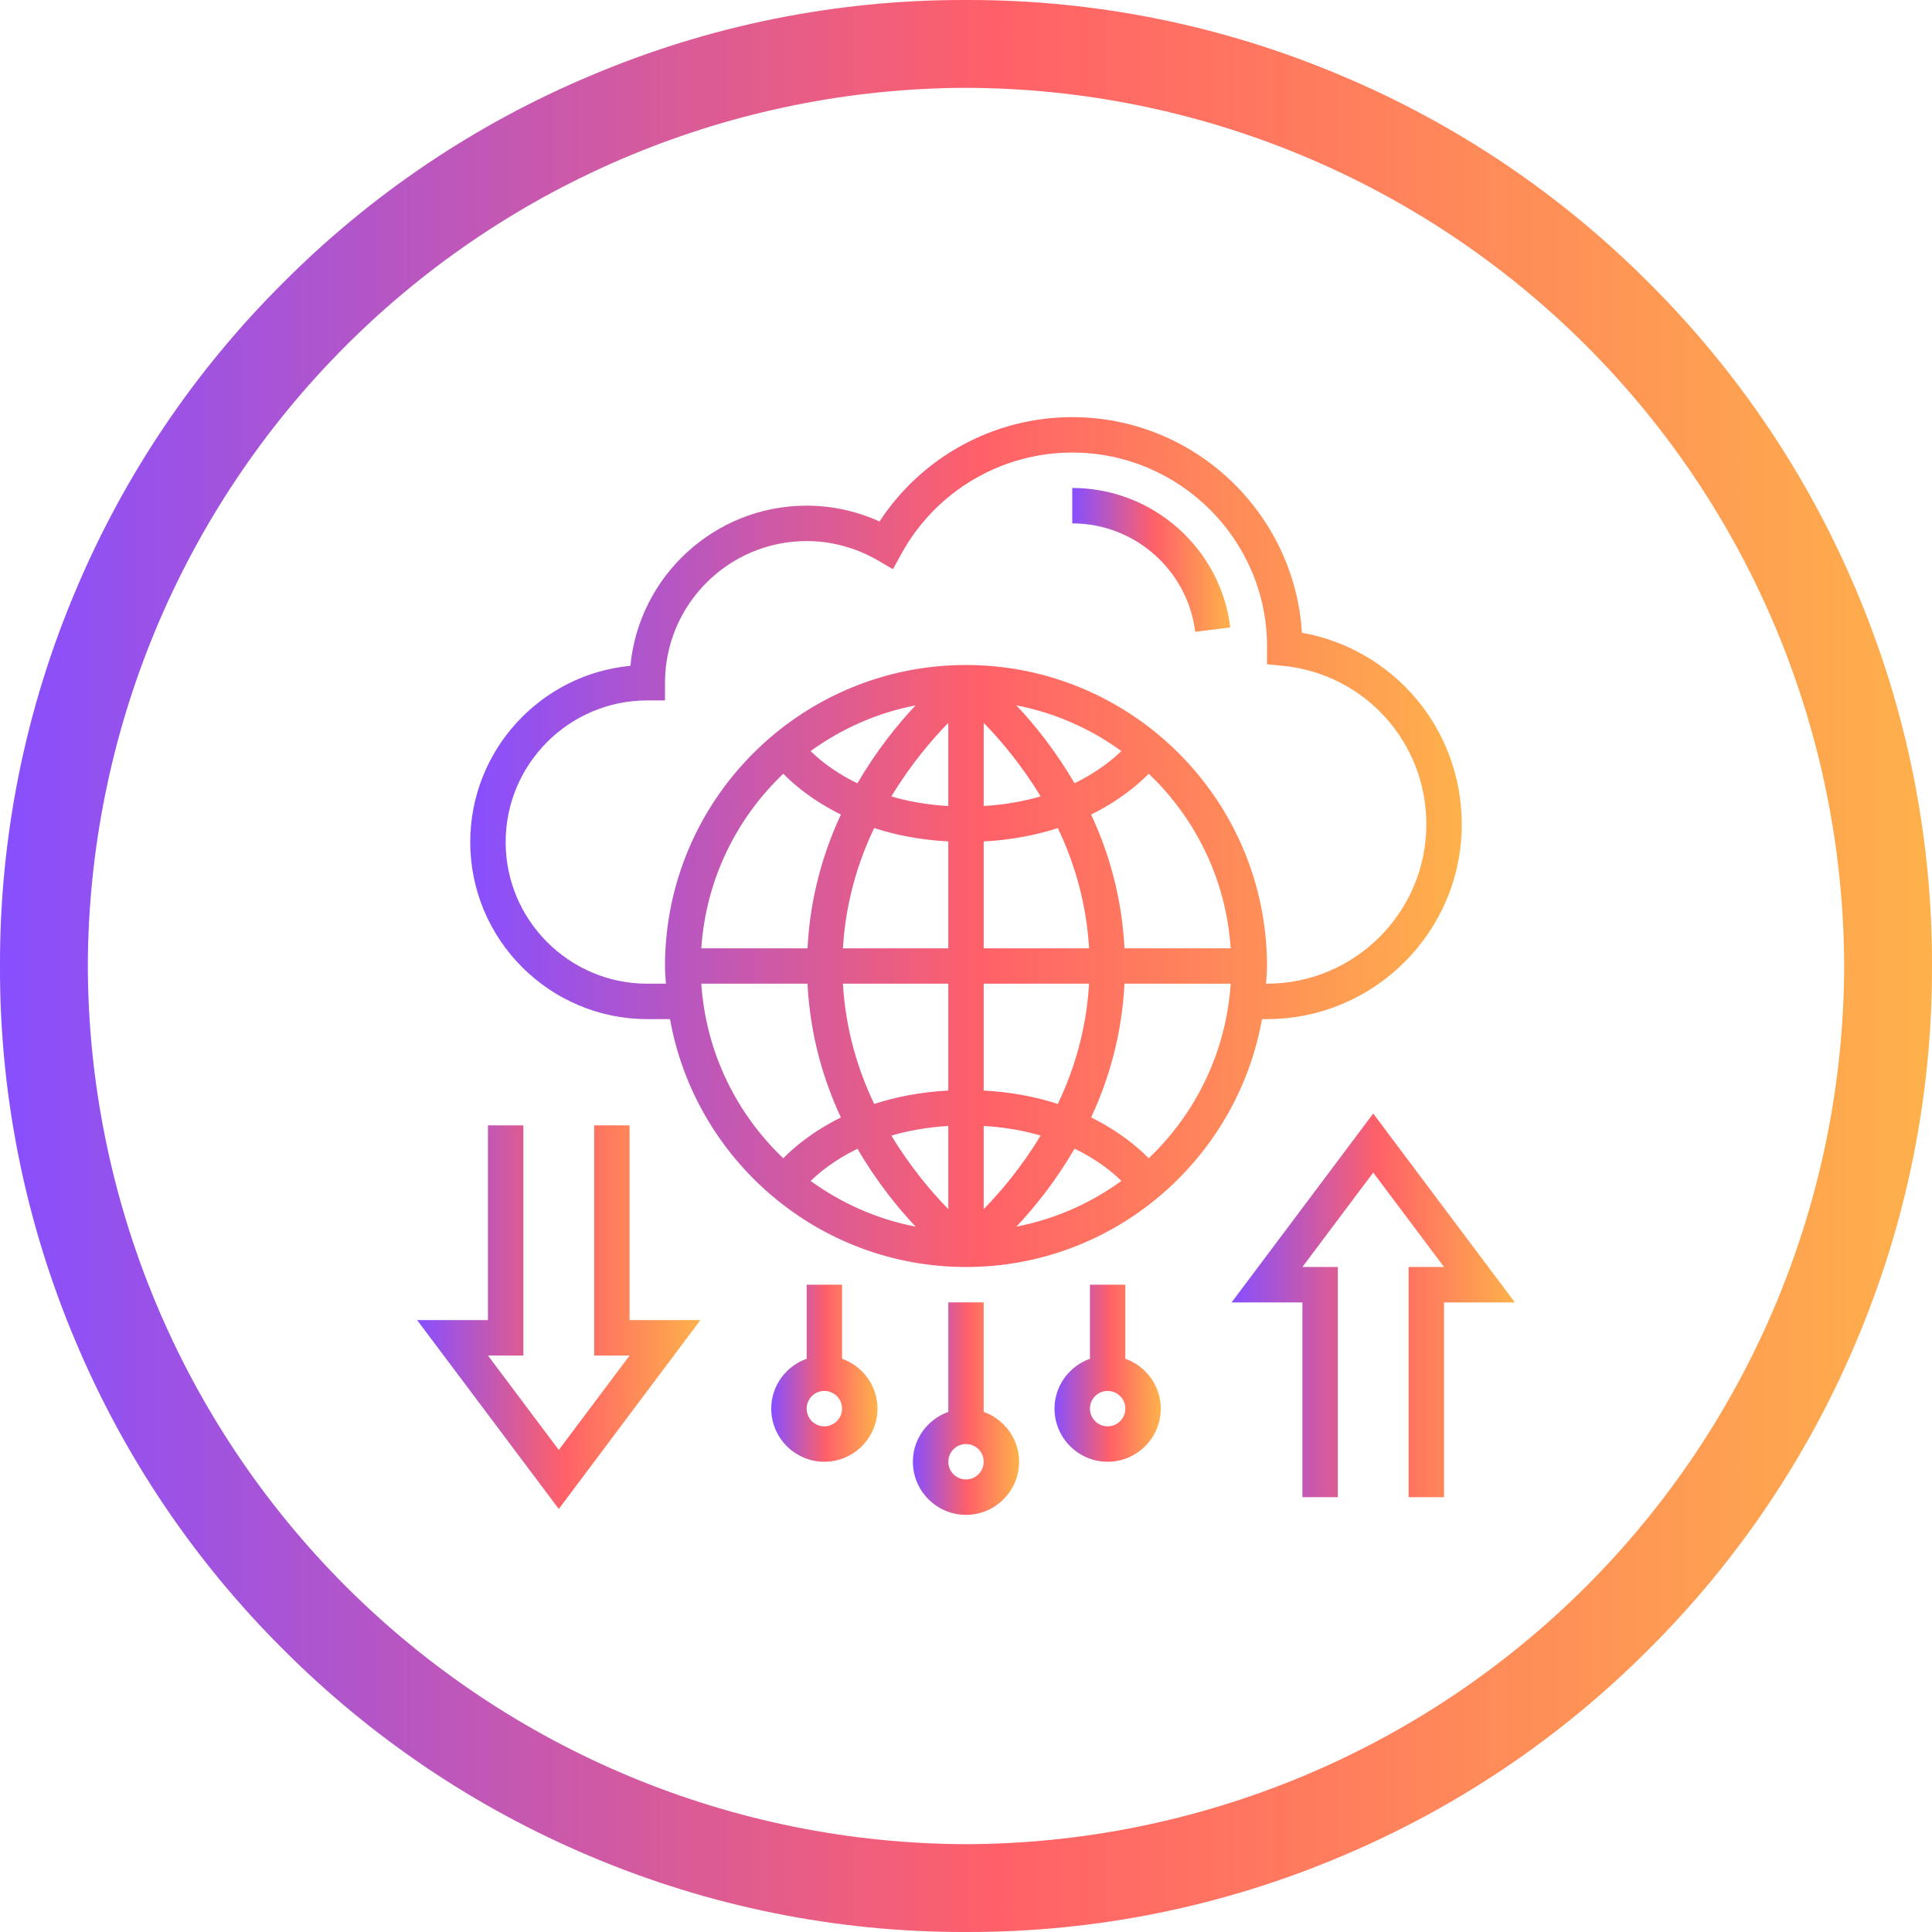 <svg width="88" height="88" viewBox="0 0 88 88" fill="none" xmlns="http://www.w3.org/2000/svg">
<g clip-path="url(#clip0_3712_248)">
<path d="M44.08 88H43.92C38.062 88.006 32.263 86.83 26.87 84.543C21.64 82.338 16.89 79.135 12.885 75.113C8.862 71.109 5.659 66.357 3.455 61.125C1.156 55.709 -0.02 49.883 0 44C-0.018 38.116 1.158 32.289 3.457 26.872C5.661 21.641 8.864 16.89 12.887 12.887C16.89 8.862 21.642 5.659 26.873 3.457C32.258 1.169 38.05 -0.006 43.901 2.61355e-05H44.1C49.949 -0.006 55.74 1.17 61.124 3.457C66.355 5.66 71.106 8.863 75.11 12.887C79.133 16.891 82.337 21.641 84.541 26.872C86.841 32.289 88.017 38.115 88 44C88.017 49.883 86.841 55.709 84.542 61.125C82.337 66.355 79.133 71.106 75.111 75.11C71.107 79.134 66.356 82.337 61.125 84.54C55.735 86.83 49.937 88.007 44.08 88ZM44 4C33.401 4.031 23.245 8.255 15.75 15.75C8.255 23.245 4.031 33.401 4 44C4.03 54.6 8.253 64.757 15.748 72.252C23.243 79.747 33.401 83.971 44 84C54.6 83.972 64.758 79.748 72.253 72.253C79.749 64.758 83.972 54.6 84 44C83.971 33.4 79.747 23.243 72.252 15.748C64.757 8.253 54.6 4.029 44 4Z" fill="url(#paint0_linear_3712_248)"/>
<g clip-path="url(#clip1_3712_248)">
<path d="M62.548 50.72L56.097 59.323H59.323V68.194H60.935V57.71H59.323L62.548 53.409L65.774 57.71H64.161V68.194H65.774V59.323H69L62.548 50.72Z" fill="url(#paint1_linear_3712_248)"/>
<path d="M28.677 60.129V51.258H27.064V61.742H28.677L25.452 66.043L22.226 61.742H23.839V51.258H22.226V60.129H19L25.452 68.731L31.903 60.129H28.677Z" fill="url(#paint2_linear_3712_248)"/>
<path d="M38.355 61.89V58.516H36.742V61.89C35.806 62.224 35.129 63.111 35.129 64.161C35.129 65.495 36.215 66.581 37.548 66.581C38.882 66.581 39.968 65.495 39.968 64.161C39.968 63.111 39.291 62.224 38.355 61.89ZM37.548 64.968C37.103 64.968 36.742 64.606 36.742 64.161C36.742 63.717 37.103 63.355 37.548 63.355C37.993 63.355 38.355 63.717 38.355 64.161C38.355 64.606 37.993 64.968 37.548 64.968Z" fill="url(#paint3_linear_3712_248)"/>
<path d="M44.806 64.31V59.322H43.194V64.31C42.257 64.644 41.581 65.531 41.581 66.581C41.581 67.914 42.666 69 44 69C45.334 69 46.419 67.914 46.419 66.581C46.419 65.531 45.743 64.644 44.806 64.31ZM44 67.387C43.555 67.387 43.194 67.025 43.194 66.581C43.194 66.136 43.555 65.774 44 65.774C44.445 65.774 44.806 66.136 44.806 66.581C44.806 67.025 44.445 67.387 44 67.387Z" fill="url(#paint4_linear_3712_248)"/>
<path d="M51.258 61.89V58.516H49.645V61.89C48.709 62.224 48.032 63.111 48.032 64.161C48.032 65.495 49.118 66.581 50.452 66.581C51.785 66.581 52.871 65.495 52.871 64.161C52.871 63.111 52.194 62.224 51.258 61.89ZM50.452 64.968C50.007 64.968 49.645 64.606 49.645 64.161C49.645 63.717 50.007 63.355 50.452 63.355C50.897 63.355 51.258 63.717 51.258 64.161C51.258 64.606 50.897 64.968 50.452 64.968Z" fill="url(#paint5_linear_3712_248)"/>
<path d="M48.839 22.226V23.839C51.681 23.839 54.09 25.962 54.44 28.777L56.04 28.578C55.59 24.956 52.493 22.226 48.839 22.226Z" fill="url(#paint6_linear_3712_248)"/>
<path d="M59.302 28.82C58.958 23.348 54.397 19 48.839 19C45.285 19 41.99 20.802 40.062 23.752C39.019 23.28 37.886 23.032 36.742 23.032C32.555 23.032 29.102 26.24 28.714 30.327C24.627 30.715 21.419 34.168 21.419 38.355C21.419 42.802 25.037 46.419 29.484 46.419H30.517C31.665 52.827 37.267 57.71 44 57.71C50.733 57.71 56.336 52.827 57.483 46.419H57.71C62.601 46.419 66.581 42.44 66.581 37.548C66.581 33.208 63.498 29.573 59.302 28.82ZM35.677 52.757C33.542 50.726 32.152 47.928 31.944 44.806H36.781C36.898 47.124 37.493 49.17 38.302 50.898C36.989 51.548 36.129 52.294 35.677 52.757ZM38.302 37.102C37.494 38.83 36.899 40.876 36.782 43.194H31.944C32.152 40.072 33.542 37.274 35.678 35.243C36.129 35.706 36.989 36.453 38.302 37.102ZM36.922 34.211C38.323 33.195 39.943 32.468 41.704 32.129C40.887 32.995 39.921 34.191 39.053 35.681C37.994 35.165 37.298 34.583 36.922 34.211ZM36.924 53.79C37.3 53.422 37.998 52.841 39.057 52.324C39.923 53.812 40.889 55.006 41.705 55.872C39.944 55.532 38.324 54.806 36.924 53.79ZM43.194 55.074C42.44 54.306 41.477 53.174 40.602 51.726C41.351 51.506 42.214 51.345 43.194 51.285V55.074ZM43.194 44.806V49.673C41.898 49.743 40.777 49.971 39.818 50.283C39.071 48.72 38.514 46.878 38.394 44.806H43.194V44.806ZM43.194 43.194H38.394C38.515 41.121 39.071 39.279 39.818 37.716C40.777 38.029 41.898 38.257 43.194 38.326V43.194ZM43.194 36.715C42.211 36.656 41.349 36.496 40.6 36.277C41.477 34.827 42.44 33.695 43.194 32.926V36.715ZM47.398 36.274C46.649 36.494 45.786 36.655 44.806 36.714V32.926C45.56 33.695 46.523 34.826 47.398 36.274ZM46.295 32.128C48.056 32.468 49.676 33.194 51.076 34.21C50.7 34.578 50.002 35.159 48.943 35.676C48.077 34.188 47.111 32.994 46.295 32.128ZM48.182 37.717C48.929 39.28 49.486 41.122 49.606 43.194H44.806V43.194V38.327C46.102 38.257 47.223 38.029 48.182 37.717ZM49.606 44.806C49.485 46.879 48.929 48.721 48.182 50.284C47.223 49.971 46.102 49.743 44.806 49.673V44.806H49.606ZM47.4 51.723C46.523 53.173 45.56 54.305 44.806 55.074V51.285C45.789 51.344 46.651 51.504 47.4 51.723ZM46.296 55.871C47.113 55.005 48.079 53.809 48.947 52.319C50.006 52.835 50.702 53.417 51.078 53.789C49.677 54.805 48.057 55.532 46.296 55.871ZM52.323 52.757C51.872 52.294 51.011 51.547 49.698 50.898C50.507 49.17 51.102 47.124 51.219 44.806H56.056C55.848 47.928 54.458 50.726 52.323 52.757ZM51.219 43.194C51.102 40.876 50.507 38.83 49.698 37.102C51.011 36.452 51.871 35.706 52.323 35.243C54.459 37.275 55.849 40.072 56.056 43.194H51.219ZM57.71 44.806H57.669C57.685 44.538 57.71 44.273 57.71 44C57.71 36.44 51.56 30.29 44 30.29C36.44 30.29 30.29 36.44 30.29 44C30.29 44.273 30.315 44.538 30.331 44.806H29.484C25.927 44.806 23.032 41.912 23.032 38.355C23.032 34.798 25.927 31.903 29.484 31.903H30.29V31.097C30.29 27.54 33.185 24.645 36.742 24.645C37.867 24.645 38.979 24.945 39.96 25.512L40.672 25.924L41.069 25.204C42.634 22.372 45.611 20.613 48.839 20.613C53.73 20.613 57.71 24.593 57.711 29.433L57.707 30.255L58.434 30.327C62.16 30.696 64.968 33.801 64.968 37.548C64.968 41.55 61.712 44.806 57.71 44.806Z" fill="url(#paint7_linear_3712_248)"/>
</g>
</g>
<defs>
<linearGradient id="paint0_linear_3712_248" x1="3.27827e-07" y1="44" x2="88" y2="44" gradientUnits="userSpaceOnUse">
<stop stop-color="#874FFF"/>
<stop offset="0.516" stop-color="#FF6068"/>
<stop offset="1" stop-color="#FEB14B"/>
</linearGradient>
<linearGradient id="paint1_linear_3712_248" x1="56.097" y1="59.457" x2="69" y2="59.457" gradientUnits="userSpaceOnUse">
<stop stop-color="#874FFF"/>
<stop offset="0.516" stop-color="#FF6068"/>
<stop offset="1" stop-color="#FEB14B"/>
</linearGradient>
<linearGradient id="paint2_linear_3712_248" x1="19" y1="59.995" x2="31.903" y2="59.995" gradientUnits="userSpaceOnUse">
<stop stop-color="#874FFF"/>
<stop offset="0.516" stop-color="#FF6068"/>
<stop offset="1" stop-color="#FEB14B"/>
</linearGradient>
<linearGradient id="paint3_linear_3712_248" x1="35.129" y1="62.548" x2="39.968" y2="62.548" gradientUnits="userSpaceOnUse">
<stop stop-color="#874FFF"/>
<stop offset="0.516" stop-color="#FF6068"/>
<stop offset="1" stop-color="#FEB14B"/>
</linearGradient>
<linearGradient id="paint4_linear_3712_248" x1="41.581" y1="64.161" x2="46.419" y2="64.161" gradientUnits="userSpaceOnUse">
<stop stop-color="#874FFF"/>
<stop offset="0.516" stop-color="#FF6068"/>
<stop offset="1" stop-color="#FEB14B"/>
</linearGradient>
<linearGradient id="paint5_linear_3712_248" x1="48.032" y1="62.548" x2="52.871" y2="62.548" gradientUnits="userSpaceOnUse">
<stop stop-color="#874FFF"/>
<stop offset="0.516" stop-color="#FF6068"/>
<stop offset="1" stop-color="#FEB14B"/>
</linearGradient>
<linearGradient id="paint6_linear_3712_248" x1="48.839" y1="25.502" x2="56.04" y2="25.502" gradientUnits="userSpaceOnUse">
<stop stop-color="#874FFF"/>
<stop offset="0.516" stop-color="#FF6068"/>
<stop offset="1" stop-color="#FEB14B"/>
</linearGradient>
<linearGradient id="paint7_linear_3712_248" x1="21.419" y1="38.355" x2="66.581" y2="38.355" gradientUnits="userSpaceOnUse">
<stop stop-color="#874FFF"/>
<stop offset="0.516" stop-color="#FF6068"/>
<stop offset="1" stop-color="#FEB14B"/>
</linearGradient>
<clipPath id="clip0_3712_248">
<rect width="88" height="88" fill="white"/>
</clipPath>
<clipPath id="clip1_3712_248">
<rect width="50" height="50" fill="white" transform="translate(19 19)"/>
</clipPath>
</defs>
</svg>
